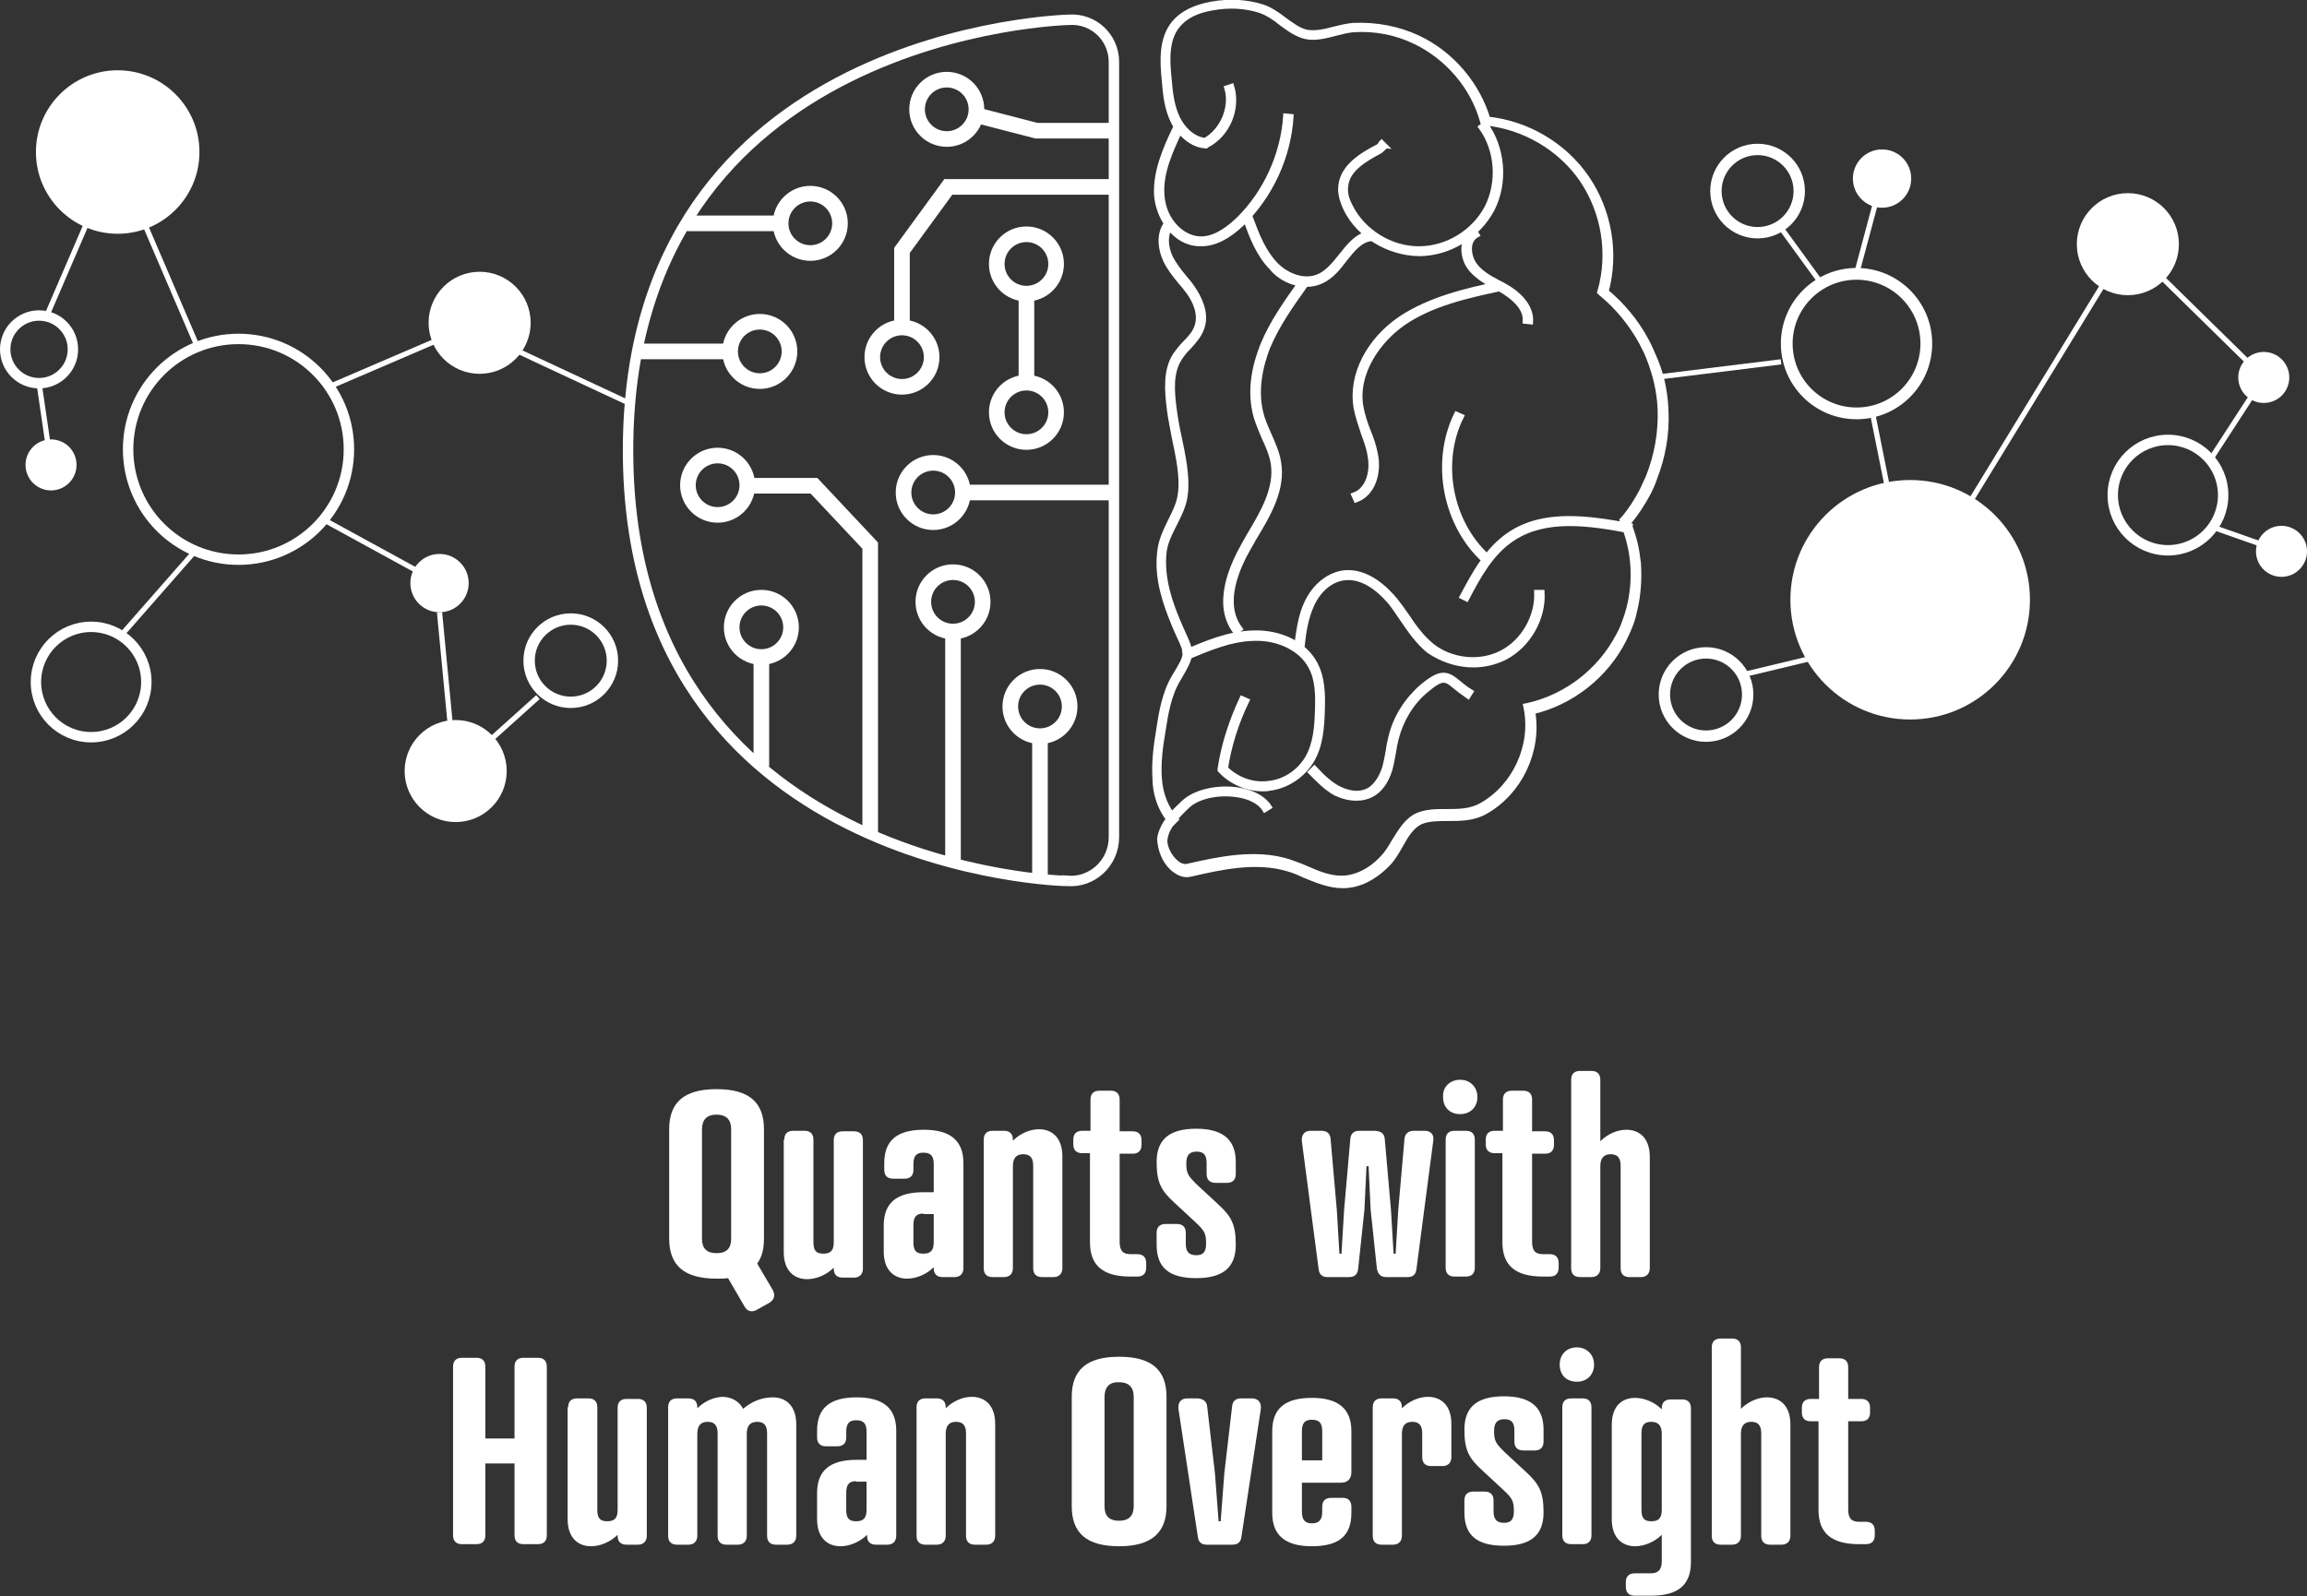 <?xml version="1.0" encoding="utf-8"?>
<!-- Generator: Adobe Illustrator 24.2.3, SVG Export Plug-In . SVG Version: 6.00 Build 0)  -->
<svg version="1.1" id="white" xmlns="http://www.w3.org/2000/svg" xmlns:xlink="http://www.w3.org/1999/xlink" x="0px" y="0px"
	 viewBox="0 0 443 306.6" style="enable-background:new 0 0 443 306.6;" xml:space="preserve">
<rect x="0" y="0" width="443" height="306.6" fill="#333333" stroke="none"/>
<style type="text/css">
	.st0{fill:#FFFFFF;}
	.st1{fill:#FFFFFF;stroke:#FFFFFF;stroke-miterlimit:10;}
	.st2{fill:none;stroke:#FFFFFF;stroke-width:2;stroke-miterlimit:10;}
	.st3{fill:none;stroke:#FFFFFF;stroke-width:3;stroke-miterlimit:10;}
	.st4{fill:none;stroke:#FFFFFF;stroke-width:2.185;stroke-miterlimit:10;}
	.st5{fill:none;stroke:#FFFFFF;stroke-miterlimit:10;}
	.st6{fill:none;stroke:#FFFFFF;stroke-width:2.258;stroke-miterlimit:10;}
</style>
<g>
	<path class="st0" d="M146.7,216.9v21c0,2-0.4,3.6-1.3,4.8l3,5.1c0.5,1,0.3,1.8-0.6,2.4l-2.5,1.4c-0.9,0.5-1.8,0.3-2.3-0.6l-3.2-5.5
		c-0.6,0.1-1.4,0.1-2.2,0.1c-6.2,0-9.1-2.5-9.1-7.7v-21c0-5.1,2.8-7.7,9.1-7.7C143.8,209.2,146.7,211.7,146.7,216.9z M134.8,216.9
		v21c0,1.7,0.7,2.8,2.8,2.8s2.8-1.1,2.8-2.8v-21c0-1.7-0.8-2.8-2.8-2.8S134.8,215.2,134.8,216.9z"/>
	<path class="st0" d="M150.6,218.9c0-1.1,0.6-1.7,1.7-1.7h2.2c1.1,0,1.7,0.6,1.7,1.7v19.7c0,1.6,0.5,2.2,1.9,2.2s2-0.6,2-2.2v-19.6
		c0-1.1,0.6-1.7,1.7-1.7h2.2c1.1,0,1.7,0.6,1.7,1.7v24.7c0,1-0.6,1.7-1.7,1.7h-2.2c-1.1,0-1.7-0.6-1.7-1.7v-0.2
		c-1.4,1.4-3.4,2.2-5.1,2.2c-2.4,0-4.5-1.5-4.5-5.2V218.9z"/>
	<path class="st0" d="M179.3,228.9v-5.3c0-1.6-0.6-2.2-2-2.2c-1.3,0-1.9,0.6-1.9,2.2v1.1c0,1.1-0.6,1.7-1.7,1.7h-2.2
		c-1.1,0-1.7-0.6-1.7-1.7v-1.3c0-4.3,2.4-6.4,7.6-6.4c5.1,0,7.6,2.1,7.6,6.4v20.2c0,1-0.6,1.7-1.7,1.7H181c-1.1,0-1.7-0.6-1.7-1.7
		v-0.2c-1.4,1.4-3.4,2.2-5.1,2.2c-2.4,0-4.5-1.5-4.5-5.2v-5c0-4.3,2.4-6.4,7.6-6.4H179.3z M177.3,233.1c-1.3,0-1.9,0.6-1.9,2.2v3.3
		c0,1.6,0.5,2.2,1.9,2.2s2-0.6,2-2.2v-5.4H177.3z"/>
	<path class="st0" d="M204,243.6c0,1-0.6,1.7-1.7,1.7h-2.2c-1.1,0-1.7-0.6-1.7-1.7v-19.7c0-1.5-0.6-2.2-1.9-2.2c-1.3,0-2,0.7-2,2.3
		v19.6c0,1-0.6,1.7-1.7,1.7h-2.2c-1.1,0-1.7-0.6-1.7-1.7v-24.7c0-1.1,0.6-1.7,1.7-1.7h2.2c1.1,0,1.7,0.6,1.7,1.7v0.2
		c1.4-1.4,3.3-2.2,5-2.2c2.4,0,4.5,1.5,4.5,5.2V243.6z"/>
	<path class="st0" d="M209.4,217.3v-6.1c0-1.1,0.6-1.7,1.7-1.7h2.2c1.1,0,1.7,0.6,1.7,1.7v6.1h2.5c1.1,0,1.7,0.6,1.7,1.7v0.9
		c0,1.1-0.6,1.7-1.7,1.7h-2.5v16.9c0,1.6,0.5,2.4,2.1,2.4h1.3c1.1,0,1.7,0.6,1.7,1.7v0.9c0,1.1-0.6,1.7-1.7,1.7h-1.3
		c-5.3,0-7.8-2.1-7.8-6.6v-17.1h-1.5c-1.1,0-1.7-0.6-1.7-1.7v-0.9c0-1.1,0.6-1.7,1.7-1.7H209.4z"/>
	<path class="st0" d="M229.7,245.5c-5.2,0-7.6-2-7.6-6.4v-2.3c0-1.1,0.6-1.7,1.7-1.7h2.2c1.1,0,1.7,0.6,1.7,1.7v2.1
		c0,1.5,0.6,2.2,2,2.2c1.3,0,1.9-0.6,1.9-2.2c0-2-0.3-2.5-2-4.1l-4.1-3.8c-2.5-2.3-3.4-3.8-3.4-7.8c0-4.3,2.4-6.4,7.6-6.4
		c5.1,0,7.6,2.1,7.6,6.4v2.3c0,1.1-0.6,1.7-1.7,1.7h-2.2c-1.1,0-1.7-0.6-1.7-1.7v-2.1c0-1.6-0.6-2.2-1.9-2.2c-1.3,0-2,0.6-2,2.2
		c0,2,0.3,2.4,2,4.1l4.1,3.8c2.5,2.3,3.4,3.8,3.4,7.8C237.3,243.4,234.9,245.5,229.7,245.5z"/>
	<path class="st0" d="M265.9,218.7l1.2,13.7l0.5,8.4h0.4l0.5-8.4l1.2-13.7c0.1-0.9,0.7-1.5,1.8-1.5h2.1c0.9,0,1.9,0.5,1.6,2.1
		l-3.2,24.4c-0.1,1-0.6,1.6-1.7,1.6h-4.1c-1.1,0-1.6-0.6-1.8-1.6l-1.2-11.3l-0.4-8.4h-0.4l-0.4,8.4l-1.2,11.3
		c-0.1,1-0.6,1.6-1.8,1.6h-4.1c-1.1,0-1.6-0.6-1.7-1.6l-3.2-24.4c-0.2-1.5,0.7-2.1,1.6-2.1h2.1c1.1,0,1.7,0.5,1.8,1.5l1.2,13.7
		l0.5,8.4h0.4l0.5-8.4l1.2-13.7c0.1-0.9,0.6-1.5,1.7-1.5h3.1C265.3,217.3,265.8,217.8,265.9,218.7z"/>
	<path class="st0" d="M280.4,207.4c1.9,0,3.3,1.4,3.3,3.3c0,2-1.4,3.3-3.3,3.3c-2,0-3.3-1.3-3.3-3.3
		C277,208.8,278.4,207.4,280.4,207.4z M283.2,243.5c0,1.1-0.6,1.7-1.7,1.7h-2.2c-1.1,0-1.7-0.6-1.7-1.7v-24.6c0-1.1,0.6-1.7,1.7-1.7
		h2.2c1.1,0,1.7,0.6,1.7,1.7V243.5z"/>
	<path class="st0" d="M288.6,217.3v-6.1c0-1.1,0.6-1.7,1.7-1.7h2.2c1.1,0,1.7,0.6,1.7,1.7v6.1h2.5c1.1,0,1.7,0.6,1.7,1.7v0.9
		c0,1.1-0.6,1.7-1.7,1.7h-2.5v16.9c0,1.6,0.5,2.4,2.1,2.4h1.3c1.1,0,1.7,0.6,1.7,1.7v0.9c0,1.1-0.6,1.7-1.7,1.7h-1.3
		c-5.3,0-7.8-2.1-7.8-6.6v-17.1h-1.5c-1.1,0-1.7-0.6-1.7-1.7v-0.9c0-1.1,0.6-1.7,1.7-1.7H288.6z"/>
	<path class="st0" d="M316.8,243.6c0,1-0.6,1.7-1.7,1.7h-2.2c-1.1,0-1.7-0.6-1.7-1.7v-19.7c0-1.5-0.6-2.2-1.9-2.2
		c-1.3,0-2,0.7-2,2.3v19.6c0,1-0.6,1.7-1.7,1.7h-2.2c-1.1,0-1.7-0.6-1.7-1.7v-36.2c0-1.1,0.6-1.7,1.7-1.7h2.2c1.1,0,1.7,0.6,1.7,1.7
		v11.8c1.4-1.4,3.3-2.2,5-2.2c2.4,0,4.5,1.5,4.5,5.2V243.6z"/>
	<path class="st0" d="M93.2,276.3h5.6v-13.8c0-1.1,0.6-1.7,1.7-1.7h2.8c1.1,0,1.7,0.6,1.7,1.7v32.4c0,1.1-0.6,1.7-1.7,1.7h-2.8
		c-1.1,0-1.7-0.6-1.7-1.7v-13.8h-5.6v13.8c0,1.1-0.6,1.7-1.7,1.7h-2.8c-1.1,0-1.7-0.6-1.7-1.7v-32.4c0-1.1,0.6-1.7,1.7-1.7h2.8
		c1.1,0,1.7,0.6,1.7,1.7V276.3z"/>
	<path class="st0" d="M109.1,270.3c0-1.1,0.6-1.7,1.7-1.7h2.2c1.1,0,1.7,0.6,1.7,1.7V290c0,1.6,0.5,2.2,1.9,2.2s2-0.6,2-2.2v-19.6
		c0-1.1,0.6-1.7,1.7-1.7h2.2c1.1,0,1.7,0.6,1.7,1.7V295c0,1-0.6,1.7-1.7,1.7h-2.2c-1.1,0-1.7-0.6-1.7-1.7v-0.2
		c-1.4,1.4-3.4,2.2-5.1,2.2c-2.4,0-4.5-1.5-4.5-5.2V270.3z"/>
	<path class="st0" d="M142.7,270.6c1.6-1.4,3.6-2.2,5.7-2.2c2.4,0,4.5,1.5,4.5,5.2V295c0,1-0.6,1.7-1.7,1.7H149
		c-1.1,0-1.7-0.6-1.7-1.7v-19.7c0-1.5-0.6-2.2-1.9-2.2c-1.3,0-2,0.7-2,2.3V295c0,1-0.6,1.7-1.7,1.7h-2.2c-1.1,0-1.7-0.6-1.7-1.7
		v-19.7c0-1.5-0.6-2.2-1.9-2.2c-1.3,0-2,0.7-2,2.3V295c0,1-0.6,1.7-1.7,1.7h-2.2c-1.1,0-1.7-0.6-1.7-1.7v-24.7
		c0-1.1,0.6-1.7,1.7-1.7h2.2c1.1,0,1.7,0.6,1.7,1.7v0.2c1.4-1.4,3.3-2.2,5-2.2C140.5,268.4,141.9,269.1,142.7,270.6z"/>
	<path class="st0" d="M166.4,280.3v-5.3c0-1.6-0.6-2.2-2-2.2c-1.3,0-1.9,0.6-1.9,2.2v1.1c0,1.1-0.6,1.7-1.7,1.7h-2.2
		c-1.1,0-1.7-0.6-1.7-1.7v-1.3c0-4.3,2.4-6.4,7.6-6.4c5.1,0,7.6,2.1,7.6,6.4V295c0,1-0.6,1.7-1.7,1.7h-2.2c-1.1,0-1.7-0.6-1.7-1.7
		v-0.2c-1.4,1.4-3.4,2.2-5.1,2.2c-2.4,0-4.5-1.5-4.5-5.2v-5c0-4.3,2.4-6.4,7.6-6.4H166.4z M164.4,284.5c-1.3,0-1.9,0.6-1.9,2.2v3.3
		c0,1.6,0.5,2.2,1.9,2.2s2-0.6,2-2.2v-5.4H164.4z"/>
	<path class="st0" d="M191.1,295c0,1-0.6,1.7-1.7,1.7h-2.2c-1.1,0-1.7-0.6-1.7-1.7v-19.7c0-1.5-0.6-2.2-1.9-2.2c-1.3,0-2,0.7-2,2.3
		V295c0,1-0.6,1.7-1.7,1.7h-2.2c-1.1,0-1.7-0.6-1.7-1.7v-24.7c0-1.1,0.6-1.7,1.7-1.7h2.2c1.1,0,1.7,0.6,1.7,1.7v0.2
		c1.4-1.4,3.3-2.2,5-2.2c2.4,0,4.5,1.5,4.5,5.2V295z"/>
	<path class="st0" d="M224,268.3v21c0,5.1-2.9,7.7-9.1,7.7c-6.2,0-9.1-2.5-9.1-7.7v-21c0-5.1,2.8-7.7,9.1-7.7
		C221.1,260.6,224,263.1,224,268.3z M212.1,268.3v21c0,1.7,0.7,2.8,2.8,2.8c2,0,2.8-1.1,2.8-2.8v-21c0-1.7-0.8-2.8-2.8-2.8
		C212.9,265.4,212.1,266.6,212.1,268.3z"/>
	<path class="st0" d="M231.8,270.1l1.5,12.9l0.7,9.2h0.4l0.7-9.2l1.5-12.9c0.1-0.9,0.6-1.5,1.7-1.5h2.1c0.9,0,1.9,0.5,1.7,2.1
		l-3.7,24.4c-0.1,1-0.6,1.6-1.8,1.6h-4.9c-1.1,0-1.6-0.6-1.7-1.6l-3.7-24.4c-0.2-1.5,0.7-2.1,1.6-2.1h2.1
		C231.1,268.7,231.7,269.2,231.8,270.1z"/>
	<path class="st0" d="M259.5,282.8c0,1.2-0.7,2-2,2H250v5.6c0,1.5,0.6,2.2,1.9,2.2c1.3,0,2-0.6,2-2.2v-1c0-1.1,0.6-1.7,1.7-1.7h2.2
		c1.1,0,1.7,0.6,1.7,1.7v1.2c0,4.4-2.4,6.4-7.6,6.4c-5.1,0-7.6-2.1-7.6-6.4v-15.7c0-4.3,2.4-6.4,7.6-6.4c5.1,0,7.6,2.1,7.6,6.4
		V282.8z M250,280.5h3.9v-5.6c0-1.6-0.6-2.2-2-2.2c-1.3,0-1.9,0.6-1.9,2.2V280.5z"/>
	<path class="st0" d="M278.7,279.9c0,1-0.6,1.7-1.7,1.7h-2.2c-1.1,0-1.7-0.6-1.7-1.7v-4.6c0-1.5-0.6-2.2-1.9-2.2c-1.3,0-2,0.7-2,2.3
		V295c0,1-0.6,1.7-1.7,1.7h-2.2c-1.1,0-1.7-0.6-1.7-1.7v-24.7c0-1.1,0.6-1.7,1.7-1.7h2.2c1.1,0,1.7,0.6,1.7,1.7v0.2
		c1.4-1.4,3.3-2.2,5-2.2c2.4,0,4.5,1.5,4.5,5.2V279.9z"/>
	<path class="st0" d="M288.8,296.9c-5.2,0-7.6-2-7.6-6.4v-2.3c0-1.1,0.6-1.7,1.7-1.7h2.2c1.1,0,1.7,0.6,1.7,1.7v2.1
		c0,1.5,0.6,2.2,2,2.2c1.3,0,1.9-0.6,1.9-2.2c0-2-0.3-2.5-2-4.1l-4.1-3.8c-2.5-2.3-3.4-3.8-3.4-7.8c0-4.3,2.4-6.4,7.6-6.4
		c5.1,0,7.6,2.1,7.6,6.4v2.3c0,1.1-0.6,1.7-1.7,1.7h-2.2c-1.1,0-1.7-0.6-1.7-1.7v-2.1c0-1.6-0.6-2.2-1.9-2.2c-1.3,0-2,0.6-2,2.2
		c0,2,0.3,2.4,2,4.1l4.1,3.8c2.5,2.3,3.4,3.8,3.4,7.8C296.4,294.8,294,296.9,288.8,296.9z"/>
	<path class="st0" d="M302.8,258.8c1.9,0,3.3,1.4,3.3,3.3c0,2-1.4,3.3-3.3,3.3c-2,0-3.3-1.3-3.3-3.3
		C299.5,260.2,300.8,258.8,302.8,258.8z M305.6,294.9c0,1.1-0.6,1.7-1.7,1.7h-2.2c-1.1,0-1.7-0.6-1.7-1.7v-24.6
		c0-1.1,0.6-1.7,1.7-1.7h2.2c1.1,0,1.7,0.6,1.7,1.7V294.9z"/>
	<path class="st0" d="M324.7,300c0,4.4-2.4,6.5-7.7,6.5h-3.1c-1.1,0-1.7-0.6-1.7-1.7v-0.9c0-1.1,0.6-1.7,1.7-1.7h3.1
		c1.5,0,2.1-0.8,2.1-2.3v-5.1c-1.4,1.4-3.4,2.2-5.1,2.2c-2.4,0-4.5-1.5-4.5-5.2v-18.1c0-3.7,2-5.2,4.5-5.2c1.7,0,3.7,0.8,5.1,2.2
		v-0.2c0-1.1,0.6-1.7,1.7-1.7h2.2c1.1,0,1.7,0.6,1.7,1.7V300z M315.2,290c0,1.6,0.5,2.2,1.9,2.2s2-0.6,2-2.2v-14.6
		c0-1.6-0.7-2.3-2-2.3s-1.9,0.6-1.9,2.2V290z"/>
	<path class="st0" d="M343.8,295c0,1-0.6,1.7-1.7,1.7h-2.2c-1.1,0-1.7-0.6-1.7-1.7v-19.7c0-1.5-0.6-2.2-1.9-2.2c-1.3,0-2,0.7-2,2.3
		V295c0,1-0.6,1.7-1.7,1.7h-2.2c-1.1,0-1.7-0.6-1.7-1.7v-36.2c0-1.1,0.6-1.7,1.7-1.7h2.2c1.1,0,1.7,0.6,1.7,1.7v11.8
		c1.4-1.4,3.3-2.2,5-2.2c2.4,0,4.5,1.5,4.5,5.2V295z"/>
	<path class="st0" d="M349.3,268.7v-6.1c0-1.1,0.6-1.7,1.7-1.7h2.2c1.1,0,1.7,0.6,1.7,1.7v6.1h2.5c1.1,0,1.7,0.6,1.7,1.7v0.9
		c0,1.1-0.6,1.7-1.7,1.7h-2.5v16.9c0,1.6,0.5,2.4,2.1,2.4h1.3c1.1,0,1.7,0.6,1.7,1.7v0.9c0,1.1-0.6,1.7-1.7,1.7H357
		c-5.3,0-7.8-2.1-7.8-6.6V273h-1.5c-1.1,0-1.7-0.6-1.7-1.7v-0.9c0-1.1,0.6-1.7,1.7-1.7H349.3z"/>
</g>
<g>
	<g>
		<path class="st1" d="M225.1,166.7c1.1,1,2.3,1.5,3.5,1.2c5.6-1.3,12.6-2.9,18.8-1c1.1,0.3,2.2,0.8,3.3,1.3
			c2.2,0.9,4.6,1.9,7.1,1.9h0.1c3,0,6-1.5,8.6-4.2c1-1,1.7-2.3,2.4-3.5c1.1-2,2.2-3.8,4-4.6c1.5-0.6,3.3-0.6,5.1-0.6
			c2.4,0,4.9,0,7.2-1.3c6.6-3.7,10.4-11.7,9.1-19.2c7.5-1.8,14-6.9,17.5-13.8c0.5-1,1-2.1,1.4-3.2c0.3-0.8,0.5-1.6,0.7-2.5
			c0.7-2.9,0.9-6,0.7-9v0c-0.1-0.7-0.2-1.5-0.3-2.2c-0.3-1.9-0.9-3.8-1.6-5.6c1.5-1.8,2.8-3.8,3.9-5.9c0.4-0.8,0.8-1.7,1.1-2.6
			c1.6-4.1,2.4-8.5,2.2-12.9c0-0.6-0.1-1.1-0.1-1.7c0-0.3-0.1-0.6-0.1-0.9c-0.3-2.7-1-5.3-2.1-7.8c-0.5-1.2-1-2.3-1.6-3.4
			c-1.9-3.5-4.5-6.6-7.6-9.2c2-7.4,0.6-15.5-3.7-21.8c-4.3-6.3-11.4-10.5-19-11.3c-2-6.7-7-12.6-13.4-15.6
			c-3.8-1.8-8.1-2.6-12.5-2.4c-1.1,0.1-2.4,0.4-3.6,0.7c-1.8,0.5-3.7,0.9-5.3,0.6c-1.5-0.3-2.9-1.4-4.3-2.4c-1.3-1-2.7-2-4.3-2.5
			c-2.9-0.9-6.2-1.1-9.6-0.5c-3.3,0.6-5.7,1.8-7.2,3.6c-2.5,3-2.3,7.2-1.9,11.2c0.2,2.5,0.5,5.3,1.7,7.7c0.2,0.5,0.6,1,0.9,1.5
			c0.1,0.1,0.1,0.2,0.2,0.2c1.2,1.5,3,2.9,5.1,3l0.1,0l0.1-0.1c4-2,6.1-7,4.8-11.3l-0.9,0.3c1.1,3.7-0.8,8.2-4.2,10.1
			c-2.5-0.3-4.4-2.4-5.3-4.3c-1.1-2.3-1.4-4.9-1.6-7.4c-0.4-3.8-0.6-7.8,1.7-10.5c1.4-1.7,3.6-2.8,6.6-3.3c3.3-0.6,6.4-0.4,9.2,0.5
			c1.4,0.5,2.8,1.4,4,2.4c1.5,1.1,3,2.2,4.7,2.6c1.8,0.4,3.8-0.1,5.7-0.6c1.2-0.3,2.3-0.6,3.4-0.7c4.2-0.3,8.3,0.5,12,2.3
			c6.2,3,11.1,8.7,12.9,15.3l0.1,0.3v0l0.3,0l0.1,0c7.4,0.7,14.4,4.8,18.6,10.9c4.2,6.2,5.5,14.1,3.5,21.3l-0.1,0.3l0.2,0.2
			c3.2,2.6,5.9,5.9,7.9,9.6c0.3,0.6,0.6,1.2,0.9,1.8c1.3,3,2.2,6.2,2.5,9.4c0,0.4,0.1,0.9,0.1,1.3c0.2,4.5-0.6,9.1-2.3,13.3
			c-0.4,0.9-0.8,1.7-1.2,2.6c-1,1.9-2.2,3.8-3.6,5.4l-0.2,0.2l0.1,0.3c0,0,0,0.1,0,0.1c0.2,0.3,0.3,0.7,0.4,1.1
			c1.9,5,2.1,10.4,0.8,15.5c-0.2,0.8-0.5,1.7-0.8,2.5c-0.3,0.9-0.7,1.8-1.2,2.7c-3.5,6.7-9.9,11.7-17.3,13.4l-0.5,0.1l0.1,0.5
			c1.4,7.2-2.2,15-8.6,18.6c-2.1,1.2-4.5,1.2-6.7,1.2c-2,0-3.8,0-5.5,0.7c-2.1,0.9-3.3,3-4.5,4.9c-0.7,1.2-1.4,2.4-2.3,3.3
			c-2.3,2.5-5.2,3.9-7.9,3.9c-2.4,0-4.5-0.9-6.8-1.9c-1.1-0.5-2.3-0.9-3.4-1.3c-6.4-2-13.6-0.4-19.3,0.9c-1.1,0.3-2.1-0.5-2.6-1
			c-1.2-1.2-2-3-1.8-4.3c0.4-2.4,2.2-4.3,4.3-6.3c1.9-1.8,5.7-2.7,9.3-2.2c2.6,0.3,4.7,1.4,5.6,2.9l0.8-0.5
			c-1.1-1.7-3.3-2.9-6.3-3.3c-3.9-0.5-8,0.5-10.1,2.5c-0.7,0.7-1.5,1.4-2.3,2.3c-0.2,0.2-0.4,0.5-0.6,0.8c-0.8,1.1-1.5,2.4-1.7,3.8
			C222.8,163.2,223.6,165.3,225.1,166.7z"/>
		<path class="st1" d="M230.7,46.8c2.5,0,5.1-1.3,7.8-3.9c5.5-5.4,8.9-12.8,9.4-20.5l-1-0.1c-0.5,7.4-3.8,14.7-9.1,19.9
			c-2.6,2.5-5.1,3.8-7.4,3.7c-3.3-0.1-7-3.4-7.3-8.5c-0.3-4.3,1.7-8.5,3.4-12.2l-0.9-0.4c-1.8,3.8-3.7,8.1-3.5,12.6
			c0.3,4.4,3.5,9.3,8.2,9.4C230.5,46.7,230.6,46.8,230.7,46.8z"/>
		<path class="st1" d="M225.1,158.1l0.7-0.7c-1.8-1.9-3-4.7-3.2-8c-0.2-3,0.2-6,0.7-8.9c0.5-3.3,1.1-7,2.9-10c2.7-4.6,2.8-4.9,1-8.8
			c-0.3-0.6-0.6-1.4-1-2.3c-1.5-3.5-3.2-8.3-2.7-13.2c0.2-2.1,1.2-3.9,2.1-5.7c0.9-1.8,1.8-3.6,2-5.6c0.4-3.3-0.4-7.2-1.2-11
			c-0.4-1.8-0.7-3.5-0.9-5c-0.5-3.7-0.8-7.3,1-10.1c0.5-0.8,1.1-1.5,1.8-2.2c1-1.1,2-2.2,2.5-3.7c1-2.9-0.7-5.9-1.7-7.4
			c-0.5-0.8-1.1-1.5-1.7-2.2c-1-1.2-1.9-2.4-2.6-3.7c-1-2-1.3-4.7,0.2-6.4l-0.7-0.6c-1.9,2-1.5,5.2-0.4,7.5c0.7,1.4,1.7,2.7,2.7,3.9
			c0.6,0.7,1.2,1.4,1.7,2.1c1,1.4,2.4,4,1.6,6.5c-0.4,1.3-1.3,2.3-2.3,3.3c-0.7,0.7-1.3,1.5-1.9,2.3c-1.9,3-1.6,6.8-1.1,10.7
			c0.2,1.6,0.6,3.3,0.9,5.1c0.8,3.7,1.6,7.6,1.2,10.7c-0.2,1.9-1,3.5-1.9,5.3c-0.9,1.9-1.9,3.8-2.1,6.1c-0.6,5.2,1.2,10,2.7,13.7
			c0.4,0.9,0.7,1.7,1,2.3c1.7,3.6,1.7,3.6-0.9,7.9c-1.9,3.2-2.5,7-3,10.3c-0.5,3-0.9,6.1-0.7,9.2C221.8,152,222.6,155.5,225.1,158.1
			z"/>
		<path class="st1" d="M242.5,151.5c0.4,0,0.8,0,1.2-0.1c3.4-0.4,6.5-2.5,8.2-5.4c1.7-2.9,1.9-6.4,2-9.5c0.1-2.9,0.1-6.2-1.4-9
			c-2-3.8-6.7-6.1-11.9-5.9c-4.6,0.1-9.1,2-13,3.7l0.4,0.9c3.9-1.6,8.2-3.5,12.7-3.6c4.8-0.2,9.2,2,11,5.4c1.4,2.5,1.4,5.6,1.3,8.5
			c-0.1,3-0.3,6.3-1.9,9.1c-1.6,2.7-4.4,4.6-7.5,4.9c-3,0.4-6.1-0.7-8.3-2.9c0.7-4.5,2.1-8.9,4.1-13l-0.9-0.4
			c-2,4.3-3.5,8.8-4.2,13.5l0,0.2l0.2,0.2C236.5,150.2,239.5,151.5,242.5,151.5z"/>
		<path class="st1" d="M260.5,153.3c0.9,0,1.9-0.2,2.7-0.6c1.7-0.8,3-2.6,3.7-5c0.3-1.1,0.5-2.3,0.7-3.4c0.1-0.8,0.3-1.7,0.5-2.5
			c0.9-3.5,2.9-6.9,5.7-9.2c3.2-2.7,3.8-2.3,5.7-0.7c0.6,0.5,1.4,1.1,2.4,1.8l0.5-0.8c-1-0.6-1.7-1.2-2.3-1.7
			c-2.2-1.8-3.3-2.4-7,0.7c-2.9,2.5-5.1,5.9-6,9.7c-0.2,0.9-0.4,1.7-0.5,2.6c-0.2,1.1-0.4,2.2-0.7,3.3c-0.4,1.2-1.3,3.4-3.2,4.4
			c-1.6,0.8-3.6,0.6-5.6-0.4c-1.8-0.9-3.3-2.4-4.7-3.9l-0.7,0.7c1.5,1.5,3,3.1,4.9,4.1C257.9,153,259.2,153.3,260.5,153.3z"/>
		<path class="st1" d="M272.5,48.7c5.7,0,11.3-3.4,14-8.5c2.6-5.1,2.1-11.7-1.3-16.4l-0.8,0.6c3.2,4.4,3.6,10.6,1.2,15.4
			c-2.5,4.8-7.7,8-13.1,8c0,0-0.1,0-0.1,0c-5.4,0-10.7-3.3-13.1-8.1c-0.8-1.5-1.1-2.8-0.9-4c0.3-3.1,3.4-5,6.6-6.7
			c0.2-0.1,0.4-0.4,0.8-0.7c0.1-0.1,0.1-0.2,0.2-0.2l-0.7-0.7c-0.1,0.1-0.1,0.1-0.2,0.3c-0.1,0.2-0.4,0.5-0.5,0.5
			c-3.3,1.7-6.7,3.9-7.1,7.4c-0.2,1.4,0.2,2.9,1,4.6C261,45.2,266.6,48.6,272.5,48.7C272.4,48.7,272.5,48.7,272.5,48.7z"/>
		<path class="st1" d="M293.9,61.8c0.2-3.3-3-5.7-4.4-6.5c-0.6-0.4-1.2-0.7-1.8-1c-1.7-0.9-3.3-1.8-4.4-3.2c-0.9-1.1-1.3-2.7-1.1-4
			c0.1-0.6,0.5-1.5,1.4-2l-0.5-0.8c-1,0.5-1.6,1.5-1.9,2.6c-0.3,1.6,0.2,3.5,1.3,4.8c1.3,1.5,3,2.5,4.7,3.4c0.6,0.3,1.2,0.6,1.8,1
			c1.2,0.8,4.1,2.8,3.9,5.6L293.9,61.8z"/>
		<path class="st1" d="M260.4,96c3.3-1.2,4.4-5.3,3.7-8.7c-0.3-1.6-0.8-3.1-1.4-4.5c-0.6-1.5-1.1-3.1-1.4-4.7
			c-1.1-6.5,3.4-12.8,8.2-16.1c5.4-3.7,12.2-5.2,18.2-6.5l-0.2-0.9c-6.1,1.3-12.9,2.9-18.5,6.6c-6.2,4.2-9.6,10.9-8.6,17
			c0.3,1.7,0.9,3.3,1.4,4.9c0.5,1.4,1.1,2.9,1.3,4.4c0.6,3-0.3,6.6-3.1,7.6L260.4,96z"/>
		<path class="st1" d="M250.9,54.6c1,0,2-0.2,3-0.7c1.8-0.9,3.1-2.5,4.3-4.1c1.5-1.9,3-3.8,5.2-4l-0.1-1c-2.6,0.3-4.2,2.4-5.8,4.4
			c-1.2,1.5-2.4,3-4,3.8c-3,1.5-6.6-0.1-8.6-2.2c-2.3-2.4-3.6-5.7-4.7-8.7l-0.9,0.3c1.1,3,2.4,6.5,4.9,9
			C245.7,53.3,248.3,54.6,250.9,54.6z"/>
		<path class="st1" d="M281.6,115c2.2-4.2,4.7-8.9,8.9-11.6c6.2-4.1,14.4-3,22.3-1.5l0.2-0.9c-8.1-1.5-16.5-2.7-23,1.6
			c-4.4,2.9-6.9,7.7-9.2,12L281.6,115z"/>
		<path class="st1" d="M282.9,127.7c2.1,0,4.2-0.5,6-1.4c4.5-2.3,7.5-7.5,7.2-12.5l-1,0c0.2,4.7-2.6,9.5-6.7,11.6
			c-4.2,2.2-9.7,1.6-13.4-1.3c-2-1.6-3.5-3.7-4.9-5.8c-0.7-1-1.4-2-2.2-3c-1.5-1.8-5.4-6-10.2-5.2c-2.7,0.5-5.2,2.5-6.7,5.6
			c-1.3,2.7-1.6,5.6-2,8.5l1,0.1c0.3-2.8,0.7-5.6,1.9-8.2c1.3-2.8,3.5-4.7,6-5.1c4.3-0.7,7.9,3.2,9.3,4.9c0.7,0.9,1.4,2,2.1,3
			c1.5,2.2,3,4.4,5.1,6.1C276.9,126.7,279.9,127.7,282.9,127.7z"/>
		<path class="st1" d="M285.1,107.7l0.6-0.7c-7.3-6.6-9.5-18.2-5.1-27l-0.9-0.4C275.2,88.8,277.5,100.8,285.1,107.7z"/>
		<path class="st1" d="M237.3,121.4l0.8-0.6c-3.7-4.9-0.5-11.9,1.7-15.7c0.3-0.5,0.6-1,0.9-1.6c2.8-4.6,5.7-9.5,4.8-14.7
			c-0.3-1.9-1.1-3.6-1.8-5.2c-0.5-1.1-1-2.3-1.4-3.5c-1.5-5-0.2-10,1.1-13.4c1.8-4.3,4.5-8.1,7.2-11.9l-0.8-0.6
			c-2.7,3.8-5.5,7.7-7.3,12.1c-1.4,3.5-2.8,8.7-1.2,14c0.4,1.2,0.9,2.4,1.4,3.6c0.8,1.7,1.5,3.3,1.8,5c0.8,4.9-2,9.6-4.7,14.1
			c-0.3,0.5-0.6,1.1-0.9,1.6C236.6,108.7,233.2,116.1,237.3,121.4z"/>
	</g>
	<g>
		<path class="st2" d="M120.6,86.5c0-80.9,84.7-82.7,84.7-82.7c4.7-0.3,8.6,3.4,8.6,8.1v2.6V156v4.8c0,4.9-4.1,8.8-9,8.4
			C204.9,169.3,120.6,167.4,120.6,86.5z"/>
		<path class="st0" d="M198.2,8.4c0.1,0,0.1,0,0.2,0"/>
	</g>
	<g>
		<line class="st3" x1="183" y1="165.9" x2="183" y2="121.4"/>
		<circle class="st3" cx="183" cy="115.6" r="5.7"/>
	</g>
	<g>
		<line class="st3" x1="199.7" y1="169.3" x2="199.7" y2="141.5"/>
		<circle class="st3" cx="199.7" cy="135.7" r="5.7"/>
	</g>
	<g>
		<line class="st3" x1="197.1" y1="73.5" x2="197.1" y2="55.5"/>
		<circle class="st3" cx="197.1" cy="50.7" r="5.7"/>
		<circle class="st3" cx="197.1" cy="79.2" r="5.7"/>
	</g>
	<g>
		<line class="st3" x1="214.4" y1="94.6" x2="184" y2="94.6"/>
		<circle class="st3" cx="179.2" cy="94.6" r="5.7"/>
	</g>
	<g>
		<polyline class="st3" points="213.6,25.1 199,25.1 187.4,22.1 		"/>
		<circle class="st3" cx="181.8" cy="21" r="5.7"/>
	</g>
	<g>
		<line class="st3" x1="122.6" y1="67.5" x2="141.1" y2="67.5"/>
		<circle class="st3" cx="145.9" cy="67.5" r="5.7"/>
	</g>
	<g>
		<line class="st3" x1="131.9" y1="42.9" x2="150.8" y2="42.9"/>
		<circle class="st3" cx="155.6" cy="42.9" r="5.7"/>
	</g>
	<line class="st3" x1="146.2" y1="147.2" x2="146.2" y2="125.3"/>
	<circle class="st3" cx="146.2" cy="120.5" r="5.7"/>
	<circle class="st3" cx="137.8" cy="93.2" r="5.7"/>
	<polyline class="st3" points="167.1,160 167.1,104.8 156.3,93.3 142.4,93.3 	"/>
	<g>
		<circle class="st3" cx="173.2" cy="68.6" r="5.7"/>
		<polyline class="st3" points="213.9,35.9 182.1,35.9 173.2,48.1 173.2,63.8 		"/>
	</g>
</g>
<circle class="st0" cx="22.6" cy="29.2" r="15.7"/>
<circle class="st0" cx="92.1" cy="62" r="9.8"/>
<circle class="st0" cx="87.5" cy="148.1" r="9.8"/>
<circle class="st0" cx="9.8" cy="89.3" r="4.9"/>
<circle class="st0" cx="84.4" cy="112" r="5.6"/>
<circle class="st2" cx="45.8" cy="86.3" r="21.2"/>
<circle class="st2" cx="17.5" cy="131" r="10.6"/>
<circle class="st2" cx="7.5" cy="67.1" r="6.5"/>
<circle class="st4" cx="109.6" cy="126.9" r="8"/>
<line class="st1" x1="20.9" y1="27" x2="37.9" y2="66.6"/>
<line class="st1" x1="23.2" y1="122.1" x2="37.5" y2="105.8"/>
<line class="st1" x1="62.1" y1="99.8" x2="84.4" y2="112"/>
<polyline class="st5" points="63.4,74.2 89.7,62.9 121.4,77.7 "/>
<line class="st5" x1="9" y1="60.6" x2="21.9" y2="30.7"/>
<line class="st5" x1="9.8" y1="89.3" x2="7.5" y2="73.6"/>
<line class="st5" x1="84.4" y1="117.6" x2="86.9" y2="143.8"/>
<line class="st1" x1="87.5" y1="148.1" x2="103.3" y2="133.9"/>
<g>
	<circle class="st0" cx="366.8" cy="115.2" r="23"/>
	<circle class="st0" cx="408.6" cy="46.9" r="9.8"/>
	<circle class="st0" cx="438.1" cy="105.9" r="4.9"/>
	<circle class="st0" cx="434.7" cy="72.5" r="4.9"/>
	<circle class="st0" cx="361.4" cy="34.3" r="5.6"/>
	<circle class="st2" cx="416.3" cy="95.1" r="10.6"/>
	<circle class="st4" cx="327.6" cy="133.4" r="8"/>
	<circle class="st4" cx="337.5" cy="36.7" r="8"/>
	<circle class="st6" cx="356.5" cy="66" r="13.4"/>
	<line class="st5" x1="318.5" y1="72.4" x2="342" y2="69.5"/>
	<line class="st5" x1="359.5" y1="79" x2="367.4" y2="118.4"/>
	<line class="st5" x1="360.5" y1="123.4" x2="335.5" y2="129.4"/>
	<line class="st5" x1="349.5" y1="54.1" x2="341.5" y2="43.1"/>
	<line class="st5" x1="356.5" y1="52.6" x2="361.4" y2="34.3"/>
	<polyline class="st5" points="424.5,88.2 434.7,72.5 408.6,46.9 366.8,115.2 	"/>
	<line class="st5" x1="438.1" y1="105.9" x2="425.3" y2="101.4"/>
</g>
</svg>

